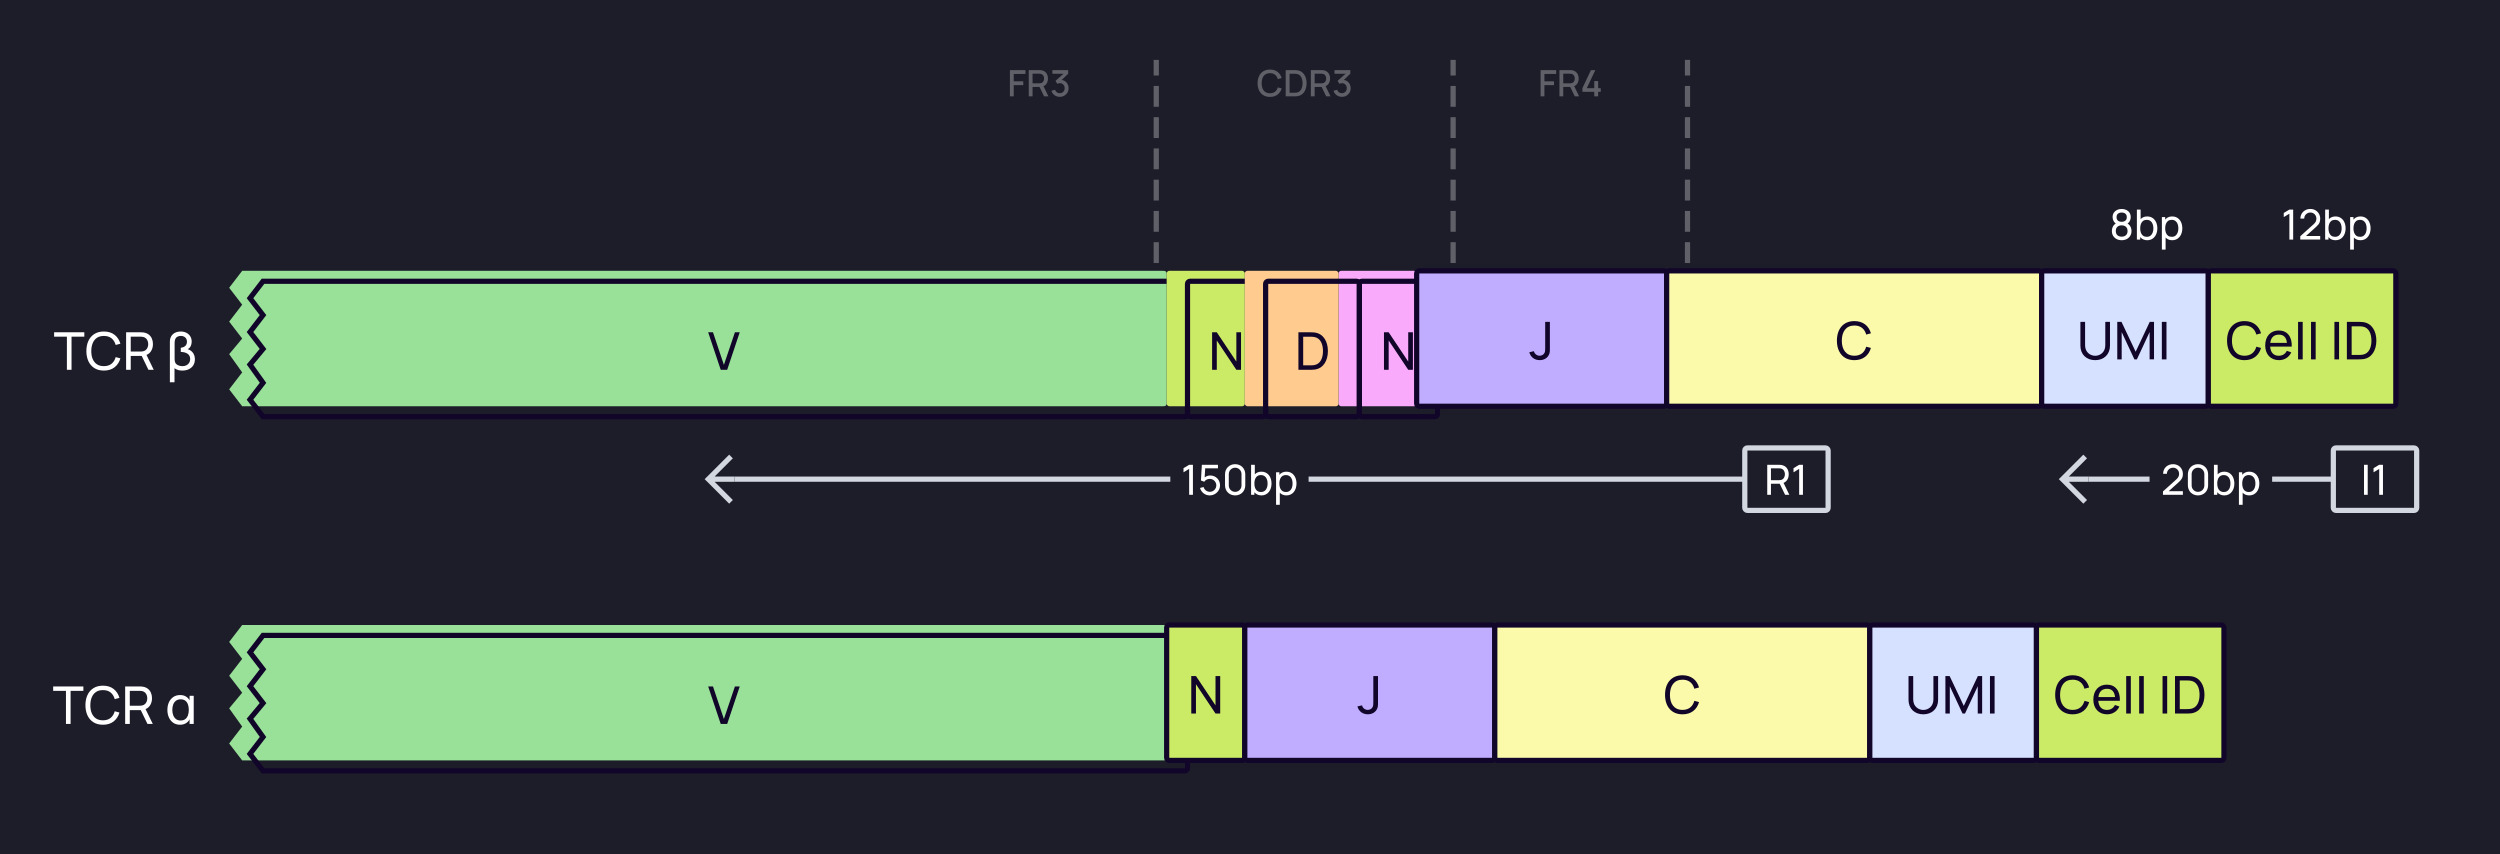 <svg width="960" height="328" viewBox="0 0 960 328" fill="none" xmlns="http://www.w3.org/2000/svg">
<rect width="960" height="328" fill="#1D1D29"/>
<path d="M648 112V24" stroke="white" stroke-opacity="0.3" stroke-width="2" stroke-linecap="square" stroke-dasharray="6 6"/>
<path d="M387.805 37V26.92H393.776V28.383H389.268V31.225H392.936V32.695H389.268V37H387.805ZM395.038 37V26.92H399.112C399.21 26.92 399.331 26.925 399.476 26.934C399.62 26.939 399.758 26.953 399.889 26.976C400.449 27.065 400.915 27.256 401.289 27.55C401.667 27.844 401.949 28.215 402.136 28.663C402.322 29.111 402.416 29.606 402.416 30.147C402.416 30.95 402.21 31.643 401.8 32.226C401.389 32.805 400.773 33.166 399.952 33.311L399.357 33.381H396.501V37H395.038ZM400.932 37L398.944 32.898L400.421 32.52L402.605 37H400.932ZM396.501 31.995H399.056C399.149 31.995 399.252 31.99 399.364 31.981C399.48 31.972 399.59 31.955 399.693 31.932C399.991 31.862 400.232 31.734 400.414 31.547C400.596 31.356 400.726 31.136 400.806 30.889C400.885 30.642 400.925 30.394 400.925 30.147C400.925 29.9 400.885 29.655 400.806 29.412C400.726 29.165 400.596 28.948 400.414 28.761C400.232 28.57 399.991 28.439 399.693 28.369C399.59 28.341 399.48 28.322 399.364 28.313C399.252 28.304 399.149 28.299 399.056 28.299H396.501V31.995ZM406.964 37.189C406.465 37.189 405.996 37.096 405.557 36.909C405.118 36.718 404.738 36.447 404.416 36.097C404.099 35.747 403.868 35.334 403.723 34.858L405.137 34.466C405.272 34.9 405.508 35.234 405.844 35.467C406.18 35.696 406.553 35.808 406.964 35.803C407.333 35.798 407.657 35.712 407.937 35.544C408.217 35.376 408.436 35.15 408.595 34.865C408.754 34.576 408.833 34.244 408.833 33.871C408.833 33.311 408.658 32.849 408.308 32.485C407.963 32.121 407.51 31.939 406.95 31.939C406.791 31.939 406.628 31.962 406.46 32.009C406.297 32.056 406.143 32.116 405.998 32.191L405.312 31.036L408.868 27.893L409.022 28.313H404.122V26.92H410.184V28.313L407.23 31.155L407.216 30.679C407.851 30.679 408.401 30.821 408.868 31.106C409.335 31.386 409.694 31.769 409.946 32.254C410.203 32.735 410.331 33.274 410.331 33.871C410.331 34.515 410.179 35.087 409.876 35.586C409.577 36.085 409.174 36.477 408.665 36.762C408.161 37.047 407.594 37.189 406.964 37.189Z" fill="white" fill-opacity="0.3"/>
<path d="M444 112V24" stroke="white" stroke-opacity="0.3" stroke-width="2" stroke-linecap="square" stroke-dasharray="6 6"/>
<path d="M487.682 37.21C486.674 37.21 485.815 36.991 485.106 36.552C484.397 36.109 483.853 35.493 483.475 34.704C483.102 33.915 482.915 33.001 482.915 31.96C482.915 30.919 483.102 30.005 483.475 29.216C483.853 28.427 484.397 27.814 485.106 27.375C485.815 26.932 486.674 26.71 487.682 26.71C488.844 26.71 489.805 27.004 490.566 27.592C491.331 28.18 491.863 28.971 492.162 29.965L490.678 30.364C490.482 29.659 490.132 29.106 489.628 28.705C489.129 28.304 488.48 28.103 487.682 28.103C486.968 28.103 486.373 28.264 485.897 28.586C485.421 28.908 485.062 29.358 484.819 29.937C484.581 30.516 484.462 31.19 484.462 31.96C484.457 32.73 484.574 33.404 484.812 33.983C485.055 34.562 485.414 35.012 485.89 35.334C486.371 35.656 486.968 35.817 487.682 35.817C488.48 35.817 489.129 35.616 489.628 35.215C490.132 34.809 490.482 34.256 490.678 33.556L492.162 33.955C491.863 34.949 491.331 35.74 490.566 36.328C489.805 36.916 488.844 37.21 487.682 37.21ZM493.702 37V26.92H496.859C496.952 26.92 497.125 26.922 497.377 26.927C497.633 26.932 497.878 26.95 498.112 26.983C498.9 27.081 499.563 27.363 500.1 27.83C500.641 28.297 501.049 28.889 501.325 29.608C501.6 30.322 501.738 31.106 501.738 31.96C501.738 32.819 501.6 33.607 501.325 34.326C501.049 35.04 500.641 35.63 500.1 36.097C499.563 36.559 498.9 36.839 498.112 36.937C497.878 36.97 497.633 36.988 497.377 36.993C497.125 36.998 496.952 37 496.859 37H493.702ZM495.2 35.607H496.859C497.017 35.607 497.206 35.602 497.426 35.593C497.645 35.584 497.839 35.565 498.007 35.537C498.52 35.439 498.935 35.217 499.253 34.872C499.575 34.522 499.81 34.093 499.96 33.584C500.109 33.075 500.184 32.534 500.184 31.96C500.184 31.367 500.107 30.819 499.953 30.315C499.799 29.806 499.561 29.382 499.239 29.041C498.921 28.696 498.511 28.476 498.007 28.383C497.839 28.35 497.643 28.332 497.419 28.327C497.199 28.318 497.013 28.313 496.859 28.313H495.2V35.607ZM503.368 37V26.92H507.442C507.54 26.92 507.661 26.925 507.806 26.934C507.95 26.939 508.088 26.953 508.219 26.976C508.779 27.065 509.245 27.256 509.619 27.55C509.997 27.844 510.279 28.215 510.466 28.663C510.652 29.111 510.746 29.606 510.746 30.147C510.746 30.95 510.54 31.643 510.13 32.226C509.719 32.805 509.103 33.166 508.282 33.311L507.687 33.381H504.831V37H503.368ZM509.262 37L507.274 32.898L508.751 32.52L510.935 37H509.262ZM504.831 31.995H507.386C507.479 31.995 507.582 31.99 507.694 31.981C507.81 31.972 507.92 31.955 508.023 31.932C508.321 31.862 508.562 31.734 508.744 31.547C508.926 31.356 509.056 31.136 509.136 30.889C509.215 30.642 509.255 30.394 509.255 30.147C509.255 29.9 509.215 29.655 509.136 29.412C509.056 29.165 508.926 28.948 508.744 28.761C508.562 28.57 508.321 28.439 508.023 28.369C507.92 28.341 507.81 28.322 507.694 28.313C507.582 28.304 507.479 28.299 507.386 28.299H504.831V31.995ZM515.294 37.189C514.795 37.189 514.326 37.096 513.887 36.909C513.448 36.718 513.068 36.447 512.746 36.097C512.429 35.747 512.198 35.334 512.053 34.858L513.467 34.466C513.602 34.9 513.838 35.234 514.174 35.467C514.51 35.696 514.883 35.808 515.294 35.803C515.663 35.798 515.987 35.712 516.267 35.544C516.547 35.376 516.766 35.15 516.925 34.865C517.084 34.576 517.163 34.244 517.163 33.871C517.163 33.311 516.988 32.849 516.638 32.485C516.293 32.121 515.84 31.939 515.28 31.939C515.121 31.939 514.958 31.962 514.79 32.009C514.627 32.056 514.473 32.116 514.328 32.191L513.642 31.036L517.198 27.893L517.352 28.313H512.452V26.92H518.514V28.313L515.56 31.155L515.546 30.679C516.181 30.679 516.731 30.821 517.198 31.106C517.665 31.386 518.024 31.769 518.276 32.254C518.533 32.735 518.661 33.274 518.661 33.871C518.661 34.515 518.509 35.087 518.206 35.586C517.907 36.085 517.504 36.477 516.995 36.762C516.491 37.047 515.924 37.189 515.294 37.189Z" fill="white" fill-opacity="0.3"/>
<path d="M558 112V24" stroke="white" stroke-opacity="0.3" stroke-width="2" stroke-linecap="square" stroke-dasharray="6 6"/>
<path d="M591.593 37V26.92H597.564V28.383H593.056V31.225H596.724V32.695H593.056V37H591.593ZM598.826 37V26.92H602.9C602.998 26.92 603.119 26.925 603.264 26.934C603.408 26.939 603.546 26.953 603.677 26.976C604.237 27.065 604.703 27.256 605.077 27.55C605.455 27.844 605.737 28.215 605.924 28.663C606.11 29.111 606.204 29.606 606.204 30.147C606.204 30.95 605.998 31.643 605.588 32.226C605.177 32.805 604.561 33.166 603.74 33.311L603.145 33.381H600.289V37H598.826ZM604.72 37L602.732 32.898L604.209 32.52L606.393 37H604.72ZM600.289 31.995H602.844C602.937 31.995 603.04 31.99 603.152 31.981C603.268 31.972 603.378 31.955 603.481 31.932C603.779 31.862 604.02 31.734 604.202 31.547C604.384 31.356 604.514 31.136 604.594 30.889C604.673 30.642 604.713 30.394 604.713 30.147C604.713 29.9 604.673 29.655 604.594 29.412C604.514 29.165 604.384 28.948 604.202 28.761C604.02 28.57 603.779 28.439 603.481 28.369C603.378 28.341 603.268 28.322 603.152 28.313C603.04 28.304 602.937 28.299 602.844 28.299H600.289V31.995ZM612.201 37V35.243H607.651V33.857L610.927 26.92H612.6L609.324 33.857H612.201V31.127H613.685V33.857H614.686V35.243H613.685V37H612.201Z" fill="white" fill-opacity="0.3"/>
<path d="M879.128 92V82.056L876.96 83.368V81.776L879.128 80.48H880.576V92H879.128ZM883.3 91.992L883.308 90.712L888.42 86.112C888.847 85.728 889.132 85.365 889.276 85.024C889.425 84.677 889.5 84.323 889.5 83.96C889.5 83.517 889.399 83.117 889.196 82.76C888.993 82.403 888.716 82.12 888.364 81.912C888.017 81.704 887.623 81.6 887.18 81.6C886.721 81.6 886.313 81.709 885.956 81.928C885.599 82.141 885.316 82.427 885.108 82.784C884.905 83.141 884.807 83.531 884.812 83.952H883.356C883.356 83.227 883.524 82.587 883.86 82.032C884.196 81.472 884.652 81.035 885.228 80.72C885.809 80.4 886.468 80.24 887.204 80.24C887.919 80.24 888.559 80.405 889.124 80.736C889.689 81.061 890.135 81.507 890.46 82.072C890.791 82.632 890.956 83.267 890.956 83.976C890.956 84.477 890.892 84.912 890.764 85.28C890.641 85.648 890.449 85.989 890.188 86.304C889.927 86.613 889.599 86.944 889.204 87.296L884.956 91.112L884.772 90.632H890.956V91.992H883.3ZM896.838 92.24C896.027 92.24 895.345 92.04 894.79 91.64C894.235 91.235 893.814 90.688 893.526 90C893.243 89.307 893.102 88.531 893.102 87.672C893.102 86.803 893.243 86.024 893.526 85.336C893.814 84.648 894.235 84.107 894.79 83.712C895.35 83.317 896.035 83.12 896.846 83.12C897.646 83.12 898.334 83.32 898.91 83.72C899.491 84.115 899.937 84.656 900.246 85.344C900.555 86.032 900.71 86.808 900.71 87.672C900.71 88.536 900.555 89.312 900.246 90C899.937 90.688 899.491 91.235 898.91 91.64C898.334 92.04 897.643 92.24 896.838 92.24ZM892.862 92V80.48H894.294V85.64H894.134V92H892.862ZM896.662 90.936C897.233 90.936 897.705 90.792 898.078 90.504C898.451 90.216 898.731 89.827 898.918 89.336C899.105 88.84 899.198 88.285 899.198 87.672C899.198 87.064 899.105 86.515 898.918 86.024C898.737 85.533 898.454 85.144 898.07 84.856C897.691 84.568 897.209 84.424 896.622 84.424C896.062 84.424 895.598 84.563 895.23 84.84C894.862 85.112 894.587 85.493 894.406 85.984C894.225 86.469 894.134 87.032 894.134 87.672C894.134 88.301 894.222 88.864 894.398 89.36C894.579 89.851 894.857 90.237 895.23 90.52C895.603 90.797 896.081 90.936 896.662 90.936ZM906.432 92.24C905.621 92.24 904.938 92.04 904.384 91.64C903.829 91.235 903.408 90.688 903.12 90C902.837 89.307 902.696 88.531 902.696 87.672C902.696 86.803 902.837 86.024 903.12 85.336C903.408 84.648 903.829 84.107 904.384 83.712C904.944 83.317 905.629 83.12 906.44 83.12C907.24 83.12 907.928 83.32 908.504 83.72C909.085 84.115 909.53 84.656 909.84 85.344C910.149 86.032 910.304 86.808 910.304 87.672C910.304 88.536 910.149 89.312 909.84 90C909.53 90.688 909.085 91.235 908.504 91.64C907.928 92.04 907.237 92.24 906.432 92.24ZM902.456 95.84V83.36H903.728V89.72H903.888V95.84H902.456ZM906.256 90.936C906.826 90.936 907.298 90.792 907.672 90.504C908.045 90.216 908.325 89.827 908.512 89.336C908.698 88.84 908.792 88.285 908.792 87.672C908.792 87.064 908.698 86.515 908.512 86.024C908.33 85.533 908.048 85.144 907.664 84.856C907.285 84.568 906.802 84.424 906.216 84.424C905.656 84.424 905.192 84.563 904.824 84.84C904.456 85.112 904.181 85.493 904 85.984C903.818 86.469 903.728 87.032 903.728 87.672C903.728 88.301 903.816 88.864 903.992 89.36C904.173 89.851 904.45 90.237 904.824 90.52C905.197 90.797 905.674 90.936 906.256 90.936Z" fill="white"/>
<path d="M814.72 92.24C813.984 92.24 813.333 92.093 812.768 91.8C812.203 91.501 811.76 91.088 811.44 90.56C811.12 90.032 810.96 89.416 810.96 88.712C810.96 88.024 811.123 87.403 811.448 86.848C811.779 86.293 812.275 85.867 812.936 85.568L812.912 86.088C812.373 85.827 811.96 85.459 811.672 84.984C811.384 84.504 811.24 83.973 811.24 83.392C811.24 82.741 811.389 82.181 811.688 81.712C811.987 81.243 812.397 80.88 812.92 80.624C813.443 80.368 814.043 80.24 814.72 80.24C815.397 80.24 815.997 80.368 816.52 80.624C817.043 80.88 817.453 81.243 817.752 81.712C818.051 82.181 818.2 82.741 818.2 83.392C818.2 83.973 818.064 84.501 817.792 84.976C817.52 85.445 817.101 85.816 816.536 86.088L816.504 85.576C817.165 85.864 817.661 86.288 817.992 86.848C818.328 87.403 818.496 88.024 818.496 88.712C818.496 89.416 818.333 90.032 818.008 90.56C817.688 91.088 817.243 91.501 816.672 91.8C816.107 92.093 815.456 92.24 814.72 92.24ZM814.72 90.88C815.392 90.88 815.936 90.696 816.352 90.328C816.773 89.955 816.984 89.416 816.984 88.712C816.984 88.003 816.776 87.464 816.36 87.096C815.949 86.723 815.403 86.536 814.72 86.536C814.043 86.536 813.496 86.723 813.08 87.096C812.669 87.464 812.464 88.003 812.464 88.712C812.464 89.416 812.672 89.955 813.088 90.328C813.504 90.696 814.048 90.88 814.72 90.88ZM814.72 85.168C815.307 85.168 815.781 85.021 816.144 84.728C816.507 84.429 816.688 83.984 816.688 83.392C816.688 82.8 816.507 82.357 816.144 82.064C815.781 81.765 815.307 81.616 814.72 81.616C814.139 81.616 813.664 81.765 813.296 82.064C812.933 82.357 812.752 82.8 812.752 83.392C812.752 83.984 812.933 84.429 813.296 84.728C813.664 85.021 814.139 85.168 814.72 85.168ZM824.541 92.24C823.73 92.24 823.048 92.04 822.493 91.64C821.938 91.235 821.517 90.688 821.229 90C820.946 89.307 820.805 88.531 820.805 87.672C820.805 86.803 820.946 86.024 821.229 85.336C821.517 84.648 821.938 84.107 822.493 83.712C823.053 83.317 823.738 83.12 824.549 83.12C825.349 83.12 826.037 83.32 826.613 83.72C827.194 84.115 827.64 84.656 827.949 85.344C828.258 86.032 828.413 86.808 828.413 87.672C828.413 88.536 828.258 89.312 827.949 90C827.64 90.688 827.194 91.235 826.613 91.64C826.037 92.04 825.346 92.24 824.541 92.24ZM820.565 92V80.48H821.997V85.64H821.837V92H820.565ZM824.365 90.936C824.936 90.936 825.408 90.792 825.781 90.504C826.154 90.216 826.434 89.827 826.621 89.336C826.808 88.84 826.901 88.285 826.901 87.672C826.901 87.064 826.808 86.515 826.621 86.024C826.44 85.533 826.157 85.144 825.773 84.856C825.394 84.568 824.912 84.424 824.325 84.424C823.765 84.424 823.301 84.563 822.933 84.84C822.565 85.112 822.29 85.493 822.109 85.984C821.928 86.469 821.837 87.032 821.837 87.672C821.837 88.301 821.925 88.864 822.101 89.36C822.282 89.851 822.56 90.237 822.933 90.52C823.306 90.797 823.784 90.936 824.365 90.936ZM834.135 92.24C833.324 92.24 832.642 92.04 832.087 91.64C831.532 91.235 831.111 90.688 830.823 90C830.54 89.307 830.399 88.531 830.399 87.672C830.399 86.803 830.54 86.024 830.823 85.336C831.111 84.648 831.532 84.107 832.087 83.712C832.647 83.317 833.332 83.12 834.143 83.12C834.943 83.12 835.631 83.32 836.207 83.72C836.788 84.115 837.234 84.656 837.543 85.344C837.852 86.032 838.007 86.808 838.007 87.672C838.007 88.536 837.852 89.312 837.543 90C837.234 90.688 836.788 91.235 836.207 91.64C835.631 92.04 834.94 92.24 834.135 92.24ZM830.159 95.84V83.36H831.431V89.72H831.591V95.84H830.159ZM833.959 90.936C834.53 90.936 835.002 90.792 835.375 90.504C835.748 90.216 836.028 89.827 836.215 89.336C836.402 88.84 836.495 88.285 836.495 87.672C836.495 87.064 836.402 86.515 836.215 86.024C836.034 85.533 835.751 85.144 835.367 84.856C834.988 84.568 834.506 84.424 833.919 84.424C833.359 84.424 832.895 84.563 832.527 84.84C832.159 85.112 831.884 85.493 831.703 85.984C831.522 86.469 831.431 87.032 831.431 87.672C831.431 88.301 831.519 88.864 831.695 89.36C831.876 89.851 832.154 90.237 832.527 90.52C832.9 90.797 833.378 90.936 833.959 90.936Z" fill="white"/>
<g filter="url(#filter0_i_6921_6386)">
<path fill-rule="evenodd" clip-rule="evenodd" d="M109.6 108H101L96 114.5L101 121L96 127.5L101 134L96 140L101 147L96 153.5L101 160H109.6H110H454.4C454.96 160 455.24 160 455.454 159.891C455.642 159.795 455.795 159.642 455.891 159.454C456 159.24 456 158.96 456 158.4V153.5V147V140V134V127.5V121V114.5V109.6C456 109.04 456 108.76 455.891 108.546C455.795 108.358 455.642 108.205 455.454 108.109C455.24 108 454.96 108 454.4 108H110H109.6Z" fill="#99E099"/>
</g>
<path d="M101 108V107H100.508L100.207 107.39L101 108ZM96 114.5L95.207 113.89L94.738 114.5L95.207 115.11L96 114.5ZM101 121L101.793 121.61L102.262 121L101.793 120.39L101 121ZM96 127.5L95.207 126.89L94.738 127.5L95.207 128.11L96 127.5ZM101 134L101.768 134.64L102.281 134.025L101.793 133.39L101 134ZM96 140L95.232 139.36L94.737 139.953L95.186 140.581L96 140ZM101 147L101.793 147.61L102.245 147.022L101.814 146.419L101 147ZM96 153.5L95.207 152.89L94.738 153.5L95.207 154.11L96 153.5ZM101 160L100.207 160.61L100.508 161H101V160ZM455.454 159.891L455 159L455 159L455.454 159.891ZM455.891 159.454L456.782 159.908L456.782 159.908L455.891 159.454ZM455.891 108.546L456.782 108.092L456.782 108.092L455.891 108.546ZM455.454 108.109L455 109L455 109L455.454 108.109ZM101 109H109.6V107H101V109ZM96.793 115.11L101.793 108.61L100.207 107.39L95.207 113.89L96.793 115.11ZM101.793 120.39L96.793 113.89L95.207 115.11L100.207 121.61L101.793 120.39ZM96.793 128.11L101.793 121.61L100.207 120.39L95.207 126.89L96.793 128.11ZM101.793 133.39L96.793 126.89L95.207 128.11L100.207 134.61L101.793 133.39ZM96.768 140.64L101.768 134.64L100.232 133.36L95.232 139.36L96.768 140.64ZM101.814 146.419L96.814 139.419L95.186 140.581L100.186 147.581L101.814 146.419ZM96.793 154.11L101.793 147.61L100.207 146.39L95.207 152.89L96.793 154.11ZM101.793 159.39L96.793 152.89L95.207 154.11L100.207 160.61L101.793 159.39ZM109.6 159H101V161H109.6V159ZM109.6 161H110V159H109.6V161ZM110 161H454.4V159H110V161ZM454.4 161C454.664 161 454.921 161.001 455.138 160.983C455.367 160.964 455.637 160.92 455.908 160.782L455 159C455.057 158.971 455.08 158.981 454.975 158.99C454.859 158.999 454.697 159 454.4 159V161ZM455.908 160.782C456.284 160.59 456.59 160.284 456.782 159.908L455 159L455 159L455.908 160.782ZM456.782 159.908C456.92 159.637 456.964 159.367 456.983 159.138C457.001 158.921 457 158.664 457 158.4H455C455 158.697 454.999 158.859 454.99 158.975C454.981 159.08 454.971 159.058 455 159L456.782 159.908ZM457 158.4V153.5H455V158.4H457ZM457 153.5V147H455V153.5H457ZM457 147V140H455V147H457ZM457 140V134H455V140H457ZM457 134V127.5H455V134H457ZM457 127.5V121H455V127.5H457ZM457 121V114.5H455V121H457ZM457 114.5V109.6H455V114.5H457ZM457 109.6C457 109.336 457.001 109.079 456.983 108.862C456.964 108.633 456.92 108.363 456.782 108.092L455 109C454.971 108.942 454.981 108.92 454.99 109.025C454.999 109.141 455 109.303 455 109.6H457ZM456.782 108.092C456.59 107.716 456.284 107.41 455.908 107.218L455 109L455 109L456.782 108.092ZM455.908 107.218C455.637 107.08 455.367 107.036 455.138 107.017C454.921 106.999 454.664 107 454.4 107V109C454.697 109 454.859 109.001 454.975 109.01C455.08 109.019 455.057 109.029 455 109L455.908 107.218ZM454.4 107H110V109H454.4V107ZM110 107H109.6V109H110V107Z" fill="#110529"/>
<path d="M276.758 142L271.938 127.6H273.788L277.978 140.11L282.208 127.6H284.058L279.238 142H276.758Z" fill="#110529"/>
<g filter="url(#filter1_i_6921_6386)">
<rect x="456" y="108" width="30" height="52" rx="1" fill="#CBEB67"/>
</g>
<rect x="456" y="108" width="30" height="52" rx="1" stroke="#110529" stroke-width="2" stroke-linecap="round"/>
<g filter="url(#filter2_i_6921_6386)">
<rect x="522" y="108" width="30" height="52" rx="1" fill="#FAAAFA"/>
</g>
<rect x="522" y="108" width="30" height="52" rx="1" stroke="#110529" stroke-width="2" stroke-linecap="round"/>
<g filter="url(#filter3_i_6921_6386)">
<rect x="486" y="108" width="36" height="52" rx="1" fill="#FFCB8F"/>
</g>
<rect x="486" y="108" width="36" height="52" rx="1" stroke="#110529" stroke-width="2" stroke-linecap="round"/>
<path d="M465.447 142V127.6H467.247L474.757 138.85V127.6H476.557V142H474.757L467.247 130.74V142H465.447Z" fill="#110529"/>
<path d="M531.447 142V127.6H533.247L540.757 138.85V127.6H542.557V142H540.757L533.247 130.74V142H531.447Z" fill="#110529"/>
<path d="M498.593 142V127.6H503.033C503.313 127.6 504.173 127.6 504.853 127.69C508.183 128.13 509.913 131.13 509.913 134.8C509.913 138.48 508.183 141.47 504.853 141.91C504.183 142 503.303 142 503.033 142H498.593ZM500.423 140.3H503.033C503.533 140.3 504.233 140.28 504.703 140.19C507.063 139.76 508.023 137.47 508.023 134.8C508.023 132.08 507.033 129.83 504.703 129.41C504.233 129.32 503.513 129.3 503.033 129.3H500.423V140.3Z" fill="#110529"/>
<g filter="url(#filter4_i_6921_6386)">
<rect x="552" y="108" width="96" height="52" rx="1" fill="#C1ADFF"/>
<path d="M599.244 142.29C597.224 142.29 595.754 141.11 595.244 139.27L597.014 138.85C597.224 139.83 598.134 140.6 599.204 140.6C599.884 140.6 600.704 140.29 601.094 139.51C601.354 138.99 601.354 138.37 601.354 137.48V127.6H603.154V137.48C603.154 138.72 603.214 139.51 602.684 140.43C601.954 141.7 600.694 142.29 599.244 142.29Z" fill="#110529"/>
<rect x="552" y="108" width="96" height="52" rx="1" stroke="#110529" stroke-width="2" stroke-linecap="round"/>
</g>
<g filter="url(#filter5_i_6921_6386)">
<rect x="648" y="108" width="144" height="52" rx="1" fill="#FAFAAA"/>
<path d="M720.093 142.3C715.783 142.3 713.373 139.24 713.373 134.8C713.373 130.36 715.783 127.3 720.093 127.3C723.423 127.3 725.613 129.13 726.433 131.99L724.623 132.47C724.033 130.33 722.523 129 720.093 129C716.873 129 715.273 131.35 715.253 134.8C715.233 138.25 716.873 140.6 720.093 140.6C722.523 140.6 724.033 139.27 724.623 137.13L726.433 137.61C725.613 140.47 723.423 142.3 720.093 142.3Z" fill="#110529"/>
<rect x="648" y="108" width="144" height="52" rx="1" stroke="#110529" stroke-width="2" stroke-linecap="round"/>
</g>
<g filter="url(#filter6_i_6921_6386)">
<rect x="792" y="108" width="64" height="52" rx="1" fill="#D6E0FF"/>
<path d="M812.553 142.3C809.213 142.3 806.873 140.11 806.873 136.75V127.61L808.673 127.6V136.6C808.673 139.33 810.733 140.62 812.553 140.62C814.393 140.62 816.433 139.31 816.433 136.6V127.6H818.233V136.75C818.233 140.1 815.893 142.3 812.553 142.3ZM821.033 142V127.6H822.653L828.093 139.07L833.503 127.6H835.143V141.99H833.453V131.51L828.563 142H827.613L822.723 131.51V142H821.033ZM838.147 142V127.6H839.927V142H838.147Z" fill="#110529"/>
<rect x="792" y="108" width="64" height="52" rx="1" stroke="#110529" stroke-width="2" stroke-linecap="round"/>
</g>
<g filter="url(#filter7_i_6921_6386)">
<rect x="856" y="108" width="72" height="52" rx="1" fill="#CBEB67"/>
<path d="M869.906 142.3C865.596 142.3 863.186 139.24 863.186 134.8C863.186 130.36 865.596 127.3 869.906 127.3C873.236 127.3 875.426 129.13 876.246 131.99L874.436 132.47C873.846 130.33 872.336 129 869.906 129C866.686 129 865.086 131.35 865.066 134.8C865.046 138.25 866.686 140.6 869.906 140.6C872.336 140.6 873.846 139.27 874.436 137.13L876.246 137.61C875.426 140.47 873.236 142.3 869.906 142.3ZM883.119 142.3C879.929 142.3 877.839 140.05 877.839 136.67C877.839 133.13 879.899 130.9 883.039 130.9C886.289 130.9 888.189 133.26 888.029 137.1H879.749C879.889 139.34 881.049 140.61 883.039 140.61C884.459 140.61 885.539 139.94 886.139 138.71L887.849 139.3C886.999 141.21 885.209 142.3 883.119 142.3ZM879.779 135.67H886.179C885.959 133.55 884.929 132.5 883.099 132.5C881.159 132.5 880.029 133.62 879.779 135.67ZM890.455 142V127.6H892.235V142H890.455ZM895.436 142V127.6H897.216V142H895.436ZM904.42 142V127.6H906.2V142H904.42ZM909.201 142V127.6H913.641C913.921 127.6 914.781 127.6 915.461 127.69C918.791 128.13 920.521 131.13 920.521 134.8C920.521 138.48 918.791 141.47 915.461 141.91C914.791 142 913.911 142 913.641 142H909.201ZM911.031 140.3H913.641C914.141 140.3 914.841 140.28 915.311 140.19C917.671 139.76 918.631 137.47 918.631 134.8C918.631 132.08 917.641 129.83 915.311 129.41C914.841 129.32 914.121 129.3 913.641 129.3H911.031V140.3Z" fill="#110529"/>
<rect x="856" y="108" width="72" height="52" rx="1" stroke="#110529" stroke-width="2" stroke-linecap="round"/>
</g>
<g filter="url(#filter8_i_6921_6386)">
<path fill-rule="evenodd" clip-rule="evenodd" d="M109.6 244H101L96 250.5L101 257L96 263.5L101 270L96 276L101 283L96 289.5L101 296H109.6H110H454.4C454.96 296 455.24 296 455.454 295.891C455.642 295.795 455.795 295.642 455.891 295.454C456 295.24 456 294.96 456 294.4V289.5V283V276V270V263.5V257V250.5V245.6C456 245.04 456 244.76 455.891 244.546C455.795 244.358 455.642 244.205 455.454 244.109C455.24 244 454.96 244 454.4 244H110H109.6Z" fill="#99E099"/>
</g>
<path d="M101 244V243H100.508L100.207 243.39L101 244ZM96 250.5L95.207 249.89L94.738 250.5L95.207 251.11L96 250.5ZM101 257L101.793 257.61L102.262 257L101.793 256.39L101 257ZM96 263.5L95.207 262.89L94.738 263.5L95.207 264.11L96 263.5ZM101 270L101.768 270.64L102.281 270.025L101.793 269.39L101 270ZM96 276L95.232 275.36L94.737 275.953L95.186 276.581L96 276ZM101 283L101.793 283.61L102.245 283.022L101.814 282.419L101 283ZM96 289.5L95.207 288.89L94.738 289.5L95.207 290.11L96 289.5ZM101 296L100.207 296.61L100.508 297H101V296ZM455.454 295.891L455 295L455 295L455.454 295.891ZM455.891 295.454L456.782 295.908L456.782 295.908L455.891 295.454ZM455.891 244.546L456.782 244.092L456.782 244.092L455.891 244.546ZM455.454 244.109L455 245L455 245L455.454 244.109ZM101 245H109.6V243H101V245ZM96.793 251.11L101.793 244.61L100.207 243.39L95.207 249.89L96.793 251.11ZM101.793 256.39L96.793 249.89L95.207 251.11L100.207 257.61L101.793 256.39ZM96.793 264.11L101.793 257.61L100.207 256.39L95.207 262.89L96.793 264.11ZM101.793 269.39L96.793 262.89L95.207 264.11L100.207 270.61L101.793 269.39ZM96.768 276.64L101.768 270.64L100.232 269.36L95.232 275.36L96.768 276.64ZM101.814 282.419L96.814 275.419L95.186 276.581L100.186 283.581L101.814 282.419ZM96.793 290.11L101.793 283.61L100.207 282.39L95.207 288.89L96.793 290.11ZM101.793 295.39L96.793 288.89L95.207 290.11L100.207 296.61L101.793 295.39ZM109.6 295H101V297H109.6V295ZM109.6 297H110V295H109.6V297ZM110 297H454.4V295H110V297ZM454.4 297C454.664 297 454.921 297.001 455.138 296.983C455.367 296.964 455.637 296.92 455.908 296.782L455 295C455.057 294.971 455.08 294.981 454.975 294.99C454.859 294.999 454.697 295 454.4 295V297ZM455.908 296.782C456.284 296.59 456.59 296.284 456.782 295.908L455 295L455 295L455.908 296.782ZM456.782 295.908C456.92 295.637 456.964 295.367 456.983 295.138C457.001 294.921 457 294.664 457 294.4H455C455 294.697 454.999 294.859 454.99 294.975C454.981 295.08 454.971 295.058 455 295L456.782 295.908ZM457 294.4V289.5H455V294.4H457ZM457 289.5V283H455V289.5H457ZM457 283V276H455V283H457ZM457 276V270H455V276H457ZM457 270V263.5H455V270H457ZM457 263.5V257H455V263.5H457ZM457 257V250.5H455V257H457ZM457 250.5V245.6H455V250.5H457ZM457 245.6C457 245.336 457.001 245.079 456.983 244.862C456.964 244.633 456.92 244.363 456.782 244.092L455 245C454.971 244.942 454.981 244.92 454.99 245.025C454.999 245.141 455 245.303 455 245.6H457ZM456.782 244.092C456.59 243.716 456.284 243.41 455.908 243.218L455 245L455 245L456.782 244.092ZM455.908 243.218C455.637 243.08 455.367 243.036 455.138 243.017C454.921 242.999 454.664 243 454.4 243V245C454.697 245 454.859 245.001 454.975 245.01C455.08 245.019 455.057 245.029 455 245L455.908 243.218ZM454.4 243H110V245H454.4V243ZM110 243H109.6V245H110V243Z" fill="#110529"/>
<path d="M276.758 278L271.938 263.6H273.788L277.978 276.11L282.208 263.6H284.058L279.238 278H276.758Z" fill="#110529"/>
<g filter="url(#filter9_i_6921_6386)">
<rect x="456" y="244" width="30" height="52" rx="1" fill="#CBEB67"/>
<path d="M465.447 278V263.6H467.247L474.757 274.85V263.6H476.557V278H474.757L467.247 266.74V278H465.447Z" fill="#110529"/>
<rect x="456" y="244" width="30" height="52" rx="1" stroke="#110529" stroke-width="2" stroke-linecap="round"/>
</g>
<g filter="url(#filter10_i_6921_6386)">
<rect x="486" y="244" width="96" height="52" rx="1" fill="#C1ADFF"/>
<path d="M533.244 278.29C531.224 278.29 529.754 277.11 529.244 275.27L531.014 274.85C531.224 275.83 532.134 276.6 533.204 276.6C533.884 276.6 534.704 276.29 535.094 275.51C535.354 274.99 535.354 274.37 535.354 273.48V263.6H537.154V273.48C537.154 274.72 537.214 275.51 536.684 276.43C535.954 277.7 534.694 278.29 533.244 278.29Z" fill="#110529"/>
<rect x="486" y="244" width="96" height="52" rx="1" stroke="#110529" stroke-width="2" stroke-linecap="round"/>
</g>
<g filter="url(#filter11_i_6921_6386)">
<rect x="582" y="244" width="144" height="52" rx="1" fill="#FAFAAA"/>
<path d="M654.093 278.3C649.783 278.3 647.373 275.24 647.373 270.8C647.373 266.36 649.783 263.3 654.093 263.3C657.423 263.3 659.613 265.13 660.433 267.99L658.623 268.47C658.033 266.33 656.523 265 654.093 265C650.873 265 649.273 267.35 649.253 270.8C649.233 274.25 650.873 276.6 654.093 276.6C656.523 276.6 658.033 275.27 658.623 273.13L660.433 273.61C659.613 276.47 657.423 278.3 654.093 278.3Z" fill="#110529"/>
<rect x="582" y="244" width="144" height="52" rx="1" stroke="#110529" stroke-width="2" stroke-linecap="round"/>
</g>
<g filter="url(#filter12_i_6921_6386)">
<rect x="726" y="244" width="64" height="52" rx="1" fill="#D6E0FF"/>
<path d="M746.553 278.3C743.213 278.3 740.873 276.11 740.873 272.75V263.61L742.673 263.6V272.6C742.673 275.33 744.733 276.62 746.553 276.62C748.393 276.62 750.433 275.31 750.433 272.6V263.6H752.233V272.75C752.233 276.1 749.893 278.3 746.553 278.3ZM755.033 278V263.6H756.653L762.093 275.07L767.503 263.6H769.143V277.99H767.453V267.51L762.563 278H761.613L756.723 267.51V278H755.033ZM772.147 278V263.6H773.927V278H772.147Z" fill="#110529"/>
<rect x="726" y="244" width="64" height="52" rx="1" stroke="#110529" stroke-width="2" stroke-linecap="round"/>
</g>
<g filter="url(#filter13_i_6921_6386)">
<rect x="790" y="244" width="72" height="52" rx="1" fill="#CBEB67"/>
<path d="M803.906 278.3C799.596 278.3 797.186 275.24 797.186 270.8C797.186 266.36 799.596 263.3 803.906 263.3C807.236 263.3 809.426 265.13 810.246 267.99L808.436 268.47C807.846 266.33 806.336 265 803.906 265C800.686 265 799.086 267.35 799.066 270.8C799.046 274.25 800.686 276.6 803.906 276.6C806.336 276.6 807.846 275.27 808.436 273.13L810.246 273.61C809.426 276.47 807.236 278.3 803.906 278.3ZM817.119 278.3C813.929 278.3 811.839 276.05 811.839 272.67C811.839 269.13 813.899 266.9 817.039 266.9C820.289 266.9 822.189 269.26 822.029 273.1H813.749C813.889 275.34 815.049 276.61 817.039 276.61C818.459 276.61 819.539 275.94 820.139 274.71L821.849 275.3C820.999 277.21 819.209 278.3 817.119 278.3ZM813.779 271.67H820.179C819.959 269.55 818.929 268.5 817.099 268.5C815.159 268.5 814.029 269.62 813.779 271.67ZM824.455 278V263.6H826.235V278H824.455ZM829.436 278V263.6H831.216V278H829.436ZM838.42 278V263.6H840.2V278H838.42ZM843.201 278V263.6H847.641C847.921 263.6 848.781 263.6 849.461 263.69C852.791 264.13 854.521 267.13 854.521 270.8C854.521 274.48 852.791 277.47 849.461 277.91C848.791 278 847.911 278 847.641 278H843.201ZM845.031 276.3H847.641C848.141 276.3 848.841 276.28 849.311 276.19C851.671 275.76 852.631 273.47 852.631 270.8C852.631 268.08 851.641 265.83 849.311 265.41C848.841 265.32 848.121 265.3 847.641 265.3H845.031V276.3Z" fill="#110529"/>
<rect x="790" y="244" width="72" height="52" rx="1" stroke="#110529" stroke-width="2" stroke-linecap="round"/>
</g>
<path d="M272 184L271.293 184.707L270.586 184L271.293 183.293L272 184ZM279.293 175.293L280 174.586L281.414 176L280.707 176.707L279.293 175.293ZM280.707 191.293L281.414 192L280 193.414L279.293 192.707L280.707 191.293ZM282 185L272 185L272 183L282 183L282 185ZM271.293 183.293L279.293 175.293L280.707 176.707L272.707 184.707L271.293 183.293ZM272.707 183.293L280.707 191.293L279.293 192.707L271.293 184.707L272.707 183.293Z" fill="#D3D7E0"/>
<path d="M449.5 184H282" stroke="#D3D7E0" stroke-width="2"/>
<rect width="53" height="20" transform="translate(449.5 174)" fill="#1D1D29"/>
<path d="M456.636 190V180.056L454.468 181.368V179.776L456.636 178.48H458.084V190H456.636ZM464.536 190.24C462.752 190.24 461.272 189.056 460.808 187.376L462.176 187.008C462.464 188.144 463.504 188.856 464.576 188.856C465.976 188.856 467.064 187.728 467.064 186.376C467.064 184.984 465.92 183.896 464.576 183.896C463.56 183.896 462.84 184.384 462.424 184.984L461.16 184.504L461.512 178.48H467.696V179.832H462.792L462.584 183.328C463.184 182.848 463.96 182.584 464.736 182.584C466.872 182.584 468.496 184.232 468.496 186.376C468.496 188.504 466.68 190.24 464.536 190.24ZM474.297 190.24C472.057 190.24 470.409 188.592 470.409 186.352V182.128C470.409 179.888 472.057 178.24 474.297 178.24C476.537 178.24 478.185 179.888 478.185 182.128V186.352C478.185 188.592 476.537 190.24 474.297 190.24ZM471.857 186.432C471.857 187.784 472.945 188.872 474.297 188.872C475.649 188.872 476.737 187.784 476.737 186.432V182.04C476.737 180.688 475.649 179.6 474.297 179.6C472.945 179.6 471.857 180.688 471.857 182.04V186.432ZM484.393 190.24C483.225 190.24 482.321 189.784 481.689 189.024V190H480.417V178.48H481.849V182.144C482.465 181.496 483.321 181.12 484.401 181.12C486.801 181.12 488.265 183.08 488.265 185.672C488.265 188.264 486.809 190.24 484.393 190.24ZM481.689 185.672C481.689 187.568 482.473 188.936 484.217 188.936C485.921 188.936 486.753 187.512 486.753 185.672C486.753 183.848 485.937 182.424 484.177 182.424C482.489 182.424 481.689 183.76 481.689 185.672ZM493.986 190.24C492.914 190.24 492.058 189.856 491.442 189.2V193.84H490.01V181.36H491.282V182.328C491.914 181.568 492.818 181.12 493.994 181.12C496.394 181.12 497.858 183.08 497.858 185.672C497.858 188.264 496.402 190.24 493.986 190.24ZM491.282 185.672C491.282 187.568 492.066 188.936 493.81 188.936C495.514 188.936 496.346 187.512 496.346 185.672C496.346 183.848 495.53 182.424 493.77 182.424C492.082 182.424 491.282 183.76 491.282 185.672Z" fill="white"/>
<path d="M670 184H502.5" stroke="#D3D7E0" stroke-width="2"/>
<path d="M678.62 190V178.48H683.172C683.396 178.48 683.724 178.496 684.02 178.544C685.884 178.832 686.868 180.28 686.868 182.112C686.868 183.632 686.188 184.888 684.884 185.432L687.108 190H685.476L683.412 185.744H680.044V190H678.62ZM680.044 184.392H683.124C683.324 184.392 683.604 184.376 683.844 184.32C684.948 184.072 685.412 183.072 685.412 182.112C685.412 181.152 684.948 180.152 683.844 179.904C683.604 179.848 683.324 179.832 683.124 179.832H680.044V184.392ZM690.878 190V180.056L688.71 181.368V179.776L690.878 178.48H692.326V190H690.878Z" fill="white"/>
<rect x="670" y="172" width="32" height="24" rx="1" stroke="#D3D7E0" stroke-width="2"/>
<path d="M792 184L791.293 184.707L790.586 184L791.293 183.293L792 184ZM799.293 175.293L800 174.586L801.414 176L800.707 176.707L799.293 175.293ZM800.707 191.293L801.414 192L800 193.414L799.293 192.707L800.707 191.293ZM802 185L792 185L792 183L802 183L802 185ZM791.293 183.293L799.293 175.293L800.707 176.707L792.707 184.707L791.293 183.293ZM792.707 183.293L800.707 191.293L799.293 192.707L791.293 184.707L792.707 183.293Z" fill="#D3D7E0"/>
<path d="M825.5 184H802" stroke="#D3D7E0" stroke-width="2"/>
<rect width="47" height="20" transform="translate(825.5 174)" fill="#1D1D29"/>
<path d="M830.573 189.992L830.581 188.712L835.693 184.112C836.541 183.352 836.773 182.688 836.773 181.96C836.773 180.632 835.781 179.6 834.453 179.6C833.077 179.6 832.069 180.696 832.085 181.952H830.629C830.629 179.784 832.261 178.24 834.477 178.24C836.613 178.24 838.229 179.856 838.229 181.976C838.229 183.488 837.661 184.248 836.477 185.296L832.765 188.632H838.229V189.992H830.573ZM844.031 190.24C841.791 190.24 840.143 188.592 840.143 186.352V182.128C840.143 179.888 841.791 178.24 844.031 178.24C846.271 178.24 847.919 179.888 847.919 182.128V186.352C847.919 188.592 846.271 190.24 844.031 190.24ZM841.591 186.432C841.591 187.784 842.679 188.872 844.031 188.872C845.383 188.872 846.471 187.784 846.471 186.432V182.04C846.471 180.688 845.383 179.6 844.031 179.6C842.679 179.6 841.591 180.688 841.591 182.04V186.432ZM854.127 190.24C852.959 190.24 852.055 189.784 851.423 189.024V190H850.151V178.48H851.583V182.144C852.199 181.496 853.055 181.12 854.135 181.12C856.535 181.12 857.999 183.08 857.999 185.672C857.999 188.264 856.543 190.24 854.127 190.24ZM851.423 185.672C851.423 187.568 852.207 188.936 853.951 188.936C855.655 188.936 856.487 187.512 856.487 185.672C856.487 183.848 855.671 182.424 853.911 182.424C852.223 182.424 851.423 183.76 851.423 185.672ZM863.721 190.24C862.649 190.24 861.793 189.856 861.177 189.2V193.84H859.745V181.36H861.017V182.328C861.649 181.568 862.553 181.12 863.729 181.12C866.129 181.12 867.593 183.08 867.593 185.672C867.593 188.264 866.137 190.24 863.721 190.24ZM861.017 185.672C861.017 187.568 861.801 188.936 863.545 188.936C865.249 188.936 866.081 187.512 866.081 185.672C866.081 183.848 865.265 182.424 863.505 182.424C861.817 182.424 861.017 183.76 861.017 185.672Z" fill="white"/>
<path d="M896 184H872.5" stroke="#D3D7E0" stroke-width="2"/>
<path d="M907.78 190V178.48H909.204V190H907.78ZM913.612 190V180.056L911.444 181.368V179.776L913.612 178.48H915.06V190H913.612Z" fill="white"/>
<rect x="896" y="172" width="32" height="24" rx="1" stroke="#D3D7E0" stroke-width="2"/>
<path d="M25.688 142V129.29H20.778V127.6H32.378V129.29H27.468V142H25.688ZM39.89 142.3C38.457 142.3 37.24 141.983 36.24 141.35C35.24 140.717 34.477 139.837 33.95 138.71C33.43 137.583 33.17 136.28 33.17 134.8C33.17 133.32 33.43 132.017 33.95 130.89C34.477 129.763 35.24 128.883 36.24 128.25C37.24 127.617 38.457 127.3 39.89 127.3C41.557 127.3 42.927 127.723 44 128.57C45.08 129.417 45.824 130.557 46.23 131.99L44.42 132.47C44.127 131.397 43.604 130.55 42.85 129.93C42.097 129.31 41.11 129 39.89 129C38.817 129 37.924 129.243 37.21 129.73C36.497 130.217 35.96 130.897 35.6 131.77C35.24 132.637 35.057 133.647 35.05 134.8C35.044 135.947 35.22 136.957 35.58 137.83C35.94 138.697 36.48 139.377 37.2 139.87C37.92 140.357 38.817 140.6 39.89 140.6C41.11 140.6 42.097 140.29 42.85 139.67C43.604 139.043 44.127 138.197 44.42 137.13L46.23 137.61C45.824 139.037 45.08 140.177 44 141.03C42.927 141.877 41.557 142.3 39.89 142.3ZM48.423 142V127.6H54.113C54.253 127.6 54.42 127.607 54.613 127.62C54.807 127.627 54.993 127.647 55.173 127.68C55.953 127.8 56.607 128.067 57.133 128.48C57.667 128.893 58.067 129.417 58.333 130.05C58.6 130.677 58.733 131.373 58.733 132.14C58.733 133.253 58.443 134.22 57.863 135.04C57.283 135.853 56.433 136.363 55.313 136.57L54.633 136.68H50.203V142H48.423ZM56.993 142L54.153 136.14L55.913 135.6L59.033 142H56.993ZM50.203 134.99H54.053C54.18 134.99 54.323 134.983 54.483 134.97C54.65 134.957 54.807 134.933 54.953 134.9C55.413 134.793 55.787 134.6 56.073 134.32C56.367 134.033 56.58 133.7 56.713 133.32C56.847 132.933 56.913 132.54 56.913 132.14C56.913 131.74 56.847 131.35 56.713 130.97C56.58 130.583 56.367 130.247 56.073 129.96C55.787 129.673 55.413 129.48 54.953 129.38C54.807 129.34 54.65 129.317 54.483 129.31C54.323 129.297 54.18 129.29 54.053 129.29H50.203V134.99ZM65.23 146.8V131.2C65.23 130.953 65.246 130.71 65.28 130.47C65.32 130.23 65.376 130 65.45 129.78C65.63 129.24 65.91 128.787 66.29 128.42C66.67 128.047 67.123 127.767 67.65 127.58C68.177 127.393 68.75 127.3 69.37 127.3C70.203 127.3 70.936 127.463 71.57 127.79C72.21 128.11 72.71 128.563 73.07 129.15C73.43 129.737 73.61 130.427 73.61 131.22C73.61 131.86 73.48 132.433 73.22 132.94C72.966 133.447 72.576 133.83 72.05 134.09C72.403 134.177 72.743 134.323 73.07 134.53C73.403 134.737 73.703 135 73.97 135.32C74.237 135.64 74.447 136.02 74.6 136.46C74.76 136.9 74.84 137.397 74.84 137.95C74.84 138.823 74.643 139.587 74.25 140.24C73.856 140.887 73.293 141.393 72.56 141.76C71.833 142.12 70.96 142.3 69.94 142.3C69.326 142.3 68.773 142.217 68.28 142.05C67.793 141.89 67.37 141.67 67.01 141.39V146.8H65.23ZM70.02 140.61C70.613 140.61 71.136 140.497 71.59 140.27C72.043 140.037 72.397 139.717 72.65 139.31C72.903 138.897 73.03 138.417 73.03 137.87C73.03 136.983 72.703 136.313 72.05 135.86C71.397 135.4 70.52 135.16 69.42 135.14V133.54C69.88 133.493 70.287 133.38 70.64 133.2C71 133.02 71.28 132.767 71.48 132.44C71.686 132.113 71.79 131.713 71.79 131.24C71.79 130.527 71.567 129.973 71.12 129.58C70.673 129.187 70.103 128.99 69.41 128.99C68.97 128.99 68.55 129.09 68.15 129.29C67.757 129.483 67.466 129.813 67.28 130.28C67.18 130.54 67.117 130.817 67.09 131.11C67.063 131.397 67.05 131.647 67.05 131.86V137.71C67.05 137.903 67.06 138.123 67.08 138.37C67.106 138.61 67.147 138.823 67.2 139.01C67.367 139.523 67.723 139.92 68.27 140.2C68.817 140.473 69.4 140.61 70.02 140.61Z" fill="white"/>
<path d="M25.327 278V265.29H20.417V263.6H32.017V265.29H27.107V278H25.327ZM39.529 278.3C38.096 278.3 36.879 277.983 35.879 277.35C34.879 276.717 34.116 275.837 33.589 274.71C33.069 273.583 32.809 272.28 32.809 270.8C32.809 269.32 33.069 268.017 33.589 266.89C34.116 265.763 34.879 264.883 35.879 264.25C36.879 263.617 38.096 263.3 39.529 263.3C41.196 263.3 42.566 263.723 43.639 264.57C44.719 265.417 45.462 266.557 45.869 267.99L44.059 268.47C43.766 267.397 43.242 266.55 42.489 265.93C41.736 265.31 40.749 265 39.529 265C38.456 265 37.562 265.243 36.849 265.73C36.136 266.217 35.599 266.897 35.239 267.77C34.879 268.637 34.696 269.647 34.689 270.8C34.682 271.947 34.859 272.957 35.219 273.83C35.579 274.697 36.119 275.377 36.839 275.87C37.559 276.357 38.456 276.6 39.529 276.6C40.749 276.6 41.736 276.29 42.489 275.67C43.242 275.043 43.766 274.197 44.059 273.13L45.869 273.61C45.462 275.037 44.719 276.177 43.639 277.03C42.566 277.877 41.196 278.3 39.529 278.3ZM48.062 278V263.6H53.752C53.892 263.6 54.059 263.607 54.252 263.62C54.445 263.627 54.632 263.647 54.812 263.68C55.592 263.8 56.245 264.067 56.772 264.48C57.305 264.893 57.705 265.417 57.972 266.05C58.239 266.677 58.372 267.373 58.372 268.14C58.372 269.253 58.082 270.22 57.502 271.04C56.922 271.853 56.072 272.363 54.952 272.57L54.272 272.68H49.842V278H48.062ZM56.632 278L53.792 272.14L55.552 271.6L58.672 278H56.632ZM49.842 270.99H53.692C53.819 270.99 53.962 270.983 54.122 270.97C54.289 270.957 54.445 270.933 54.592 270.9C55.052 270.793 55.425 270.6 55.712 270.32C56.005 270.033 56.219 269.7 56.352 269.32C56.485 268.933 56.552 268.54 56.552 268.14C56.552 267.74 56.485 267.35 56.352 266.97C56.219 266.583 56.005 266.247 55.712 265.96C55.425 265.673 55.052 265.48 54.592 265.38C54.445 265.34 54.289 265.317 54.122 265.31C53.962 265.297 53.819 265.29 53.692 265.29H49.842V270.99ZM69.148 278.3C68.129 278.3 67.255 278.05 66.528 277.55C65.802 277.043 65.245 276.36 64.859 275.5C64.472 274.64 64.278 273.673 64.278 272.6C64.278 271.513 64.472 270.543 64.859 269.69C65.252 268.83 65.815 268.15 66.549 267.65C67.282 267.15 68.165 266.9 69.198 266.9C70.165 266.9 70.985 267.143 71.659 267.63C72.338 268.11 72.819 268.777 73.099 269.63L72.799 270.15V267.2H74.388V278H72.799V275.02L73.099 275.54C72.819 276.4 72.329 277.077 71.629 277.57C70.935 278.057 70.109 278.3 69.148 278.3ZM69.368 276.67C70.082 276.67 70.668 276.497 71.129 276.15C71.595 275.797 71.939 275.313 72.159 274.7C72.385 274.08 72.499 273.377 72.499 272.59C72.499 271.79 72.385 271.087 72.159 270.48C71.939 269.867 71.599 269.39 71.138 269.05C70.678 268.703 70.095 268.53 69.388 268.53C68.689 268.53 68.099 268.703 67.618 269.05C67.138 269.39 66.775 269.867 66.528 270.48C66.288 271.087 66.168 271.793 66.168 272.6C66.168 273.36 66.285 274.047 66.519 274.66C66.752 275.273 67.105 275.763 67.579 276.13C68.052 276.49 68.648 276.67 69.368 276.67Z" fill="white"/>
<defs>
<filter id="filter0_i_6921_6386" x="94.737" y="107" width="362.263" height="54" filterUnits="userSpaceOnUse" color-interpolation-filters="sRGB">
<feFlood flood-opacity="0" result="BackgroundImageFix"/>
<feBlend mode="normal" in="SourceGraphic" in2="BackgroundImageFix" result="shape"/>
<feColorMatrix in="SourceAlpha" type="matrix" values="0 0 0 0 0 0 0 0 0 0 0 0 0 0 0 0 0 0 127 0" result="hardAlpha"/>
<feOffset dx="-8" dy="-4"/>
<feComposite in2="hardAlpha" operator="arithmetic" k2="-1" k3="1"/>
<feColorMatrix type="matrix" values="0 0 0 0 0.067 0 0 0 0 0.02 0 0 0 0 0.161 0 0 0 0.16 0"/>
<feBlend mode="normal" in2="shape" result="effect1_innerShadow_6921_6386"/>
</filter>
<filter id="filter1_i_6921_6386" x="455" y="107" width="32" height="54" filterUnits="userSpaceOnUse" color-interpolation-filters="sRGB">
<feFlood flood-opacity="0" result="BackgroundImageFix"/>
<feBlend mode="normal" in="SourceGraphic" in2="BackgroundImageFix" result="shape"/>
<feColorMatrix in="SourceAlpha" type="matrix" values="0 0 0 0 0 0 0 0 0 0 0 0 0 0 0 0 0 0 127 0" result="hardAlpha"/>
<feOffset dx="-8" dy="-4"/>
<feComposite in2="hardAlpha" operator="arithmetic" k2="-1" k3="1"/>
<feColorMatrix type="matrix" values="0 0 0 0 0.067 0 0 0 0 0.02 0 0 0 0 0.161 0 0 0 0.16 0"/>
<feBlend mode="normal" in2="shape" result="effect1_innerShadow_6921_6386"/>
</filter>
<filter id="filter2_i_6921_6386" x="521" y="107" width="32" height="54" filterUnits="userSpaceOnUse" color-interpolation-filters="sRGB">
<feFlood flood-opacity="0" result="BackgroundImageFix"/>
<feBlend mode="normal" in="SourceGraphic" in2="BackgroundImageFix" result="shape"/>
<feColorMatrix in="SourceAlpha" type="matrix" values="0 0 0 0 0 0 0 0 0 0 0 0 0 0 0 0 0 0 127 0" result="hardAlpha"/>
<feOffset dx="-8" dy="-4"/>
<feComposite in2="hardAlpha" operator="arithmetic" k2="-1" k3="1"/>
<feColorMatrix type="matrix" values="0 0 0 0 0.067 0 0 0 0 0.02 0 0 0 0 0.161 0 0 0 0.16 0"/>
<feBlend mode="normal" in2="shape" result="effect1_innerShadow_6921_6386"/>
</filter>
<filter id="filter3_i_6921_6386" x="485" y="107" width="38" height="54" filterUnits="userSpaceOnUse" color-interpolation-filters="sRGB">
<feFlood flood-opacity="0" result="BackgroundImageFix"/>
<feBlend mode="normal" in="SourceGraphic" in2="BackgroundImageFix" result="shape"/>
<feColorMatrix in="SourceAlpha" type="matrix" values="0 0 0 0 0 0 0 0 0 0 0 0 0 0 0 0 0 0 127 0" result="hardAlpha"/>
<feOffset dx="-8" dy="-4"/>
<feComposite in2="hardAlpha" operator="arithmetic" k2="-1" k3="1"/>
<feColorMatrix type="matrix" values="0 0 0 0 0.067 0 0 0 0 0.02 0 0 0 0 0.161 0 0 0 0.16 0"/>
<feBlend mode="normal" in2="shape" result="effect1_innerShadow_6921_6386"/>
</filter>
<filter id="filter4_i_6921_6386" x="551" y="107" width="98" height="54" filterUnits="userSpaceOnUse" color-interpolation-filters="sRGB">
<feFlood flood-opacity="0" result="BackgroundImageFix"/>
<feBlend mode="normal" in="SourceGraphic" in2="BackgroundImageFix" result="shape"/>
<feColorMatrix in="SourceAlpha" type="matrix" values="0 0 0 0 0 0 0 0 0 0 0 0 0 0 0 0 0 0 127 0" result="hardAlpha"/>
<feOffset dx="-8" dy="-4"/>
<feComposite in2="hardAlpha" operator="arithmetic" k2="-1" k3="1"/>
<feColorMatrix type="matrix" values="0 0 0 0 0.067 0 0 0 0 0.02 0 0 0 0 0.161 0 0 0 0.16 0"/>
<feBlend mode="normal" in2="shape" result="effect1_innerShadow_6921_6386"/>
</filter>
<filter id="filter5_i_6921_6386" x="647" y="107" width="146" height="54" filterUnits="userSpaceOnUse" color-interpolation-filters="sRGB">
<feFlood flood-opacity="0" result="BackgroundImageFix"/>
<feBlend mode="normal" in="SourceGraphic" in2="BackgroundImageFix" result="shape"/>
<feColorMatrix in="SourceAlpha" type="matrix" values="0 0 0 0 0 0 0 0 0 0 0 0 0 0 0 0 0 0 127 0" result="hardAlpha"/>
<feOffset dx="-8" dy="-4"/>
<feComposite in2="hardAlpha" operator="arithmetic" k2="-1" k3="1"/>
<feColorMatrix type="matrix" values="0 0 0 0 0.067 0 0 0 0 0.02 0 0 0 0 0.161 0 0 0 0.16 0"/>
<feBlend mode="normal" in2="shape" result="effect1_innerShadow_6921_6386"/>
</filter>
<filter id="filter6_i_6921_6386" x="791" y="107" width="66" height="54" filterUnits="userSpaceOnUse" color-interpolation-filters="sRGB">
<feFlood flood-opacity="0" result="BackgroundImageFix"/>
<feBlend mode="normal" in="SourceGraphic" in2="BackgroundImageFix" result="shape"/>
<feColorMatrix in="SourceAlpha" type="matrix" values="0 0 0 0 0 0 0 0 0 0 0 0 0 0 0 0 0 0 127 0" result="hardAlpha"/>
<feOffset dx="-8" dy="-4"/>
<feComposite in2="hardAlpha" operator="arithmetic" k2="-1" k3="1"/>
<feColorMatrix type="matrix" values="0 0 0 0 0.067 0 0 0 0 0.02 0 0 0 0 0.161 0 0 0 0.16 0"/>
<feBlend mode="normal" in2="shape" result="effect1_innerShadow_6921_6386"/>
</filter>
<filter id="filter7_i_6921_6386" x="855" y="107" width="74" height="54" filterUnits="userSpaceOnUse" color-interpolation-filters="sRGB">
<feFlood flood-opacity="0" result="BackgroundImageFix"/>
<feBlend mode="normal" in="SourceGraphic" in2="BackgroundImageFix" result="shape"/>
<feColorMatrix in="SourceAlpha" type="matrix" values="0 0 0 0 0 0 0 0 0 0 0 0 0 0 0 0 0 0 127 0" result="hardAlpha"/>
<feOffset dx="-8" dy="-4"/>
<feComposite in2="hardAlpha" operator="arithmetic" k2="-1" k3="1"/>
<feColorMatrix type="matrix" values="0 0 0 0 0.067 0 0 0 0 0.02 0 0 0 0 0.161 0 0 0 0.16 0"/>
<feBlend mode="normal" in2="shape" result="effect1_innerShadow_6921_6386"/>
</filter>
<filter id="filter8_i_6921_6386" x="94.737" y="243" width="362.263" height="54" filterUnits="userSpaceOnUse" color-interpolation-filters="sRGB">
<feFlood flood-opacity="0" result="BackgroundImageFix"/>
<feBlend mode="normal" in="SourceGraphic" in2="BackgroundImageFix" result="shape"/>
<feColorMatrix in="SourceAlpha" type="matrix" values="0 0 0 0 0 0 0 0 0 0 0 0 0 0 0 0 0 0 127 0" result="hardAlpha"/>
<feOffset dx="-8" dy="-4"/>
<feComposite in2="hardAlpha" operator="arithmetic" k2="-1" k3="1"/>
<feColorMatrix type="matrix" values="0 0 0 0 0.067 0 0 0 0 0.02 0 0 0 0 0.161 0 0 0 0.16 0"/>
<feBlend mode="normal" in2="shape" result="effect1_innerShadow_6921_6386"/>
</filter>
<filter id="filter9_i_6921_6386" x="455" y="243" width="32" height="54" filterUnits="userSpaceOnUse" color-interpolation-filters="sRGB">
<feFlood flood-opacity="0" result="BackgroundImageFix"/>
<feBlend mode="normal" in="SourceGraphic" in2="BackgroundImageFix" result="shape"/>
<feColorMatrix in="SourceAlpha" type="matrix" values="0 0 0 0 0 0 0 0 0 0 0 0 0 0 0 0 0 0 127 0" result="hardAlpha"/>
<feOffset dx="-8" dy="-4"/>
<feComposite in2="hardAlpha" operator="arithmetic" k2="-1" k3="1"/>
<feColorMatrix type="matrix" values="0 0 0 0 0.067 0 0 0 0 0.02 0 0 0 0 0.161 0 0 0 0.16 0"/>
<feBlend mode="normal" in2="shape" result="effect1_innerShadow_6921_6386"/>
</filter>
<filter id="filter10_i_6921_6386" x="485" y="243" width="98" height="54" filterUnits="userSpaceOnUse" color-interpolation-filters="sRGB">
<feFlood flood-opacity="0" result="BackgroundImageFix"/>
<feBlend mode="normal" in="SourceGraphic" in2="BackgroundImageFix" result="shape"/>
<feColorMatrix in="SourceAlpha" type="matrix" values="0 0 0 0 0 0 0 0 0 0 0 0 0 0 0 0 0 0 127 0" result="hardAlpha"/>
<feOffset dx="-8" dy="-4"/>
<feComposite in2="hardAlpha" operator="arithmetic" k2="-1" k3="1"/>
<feColorMatrix type="matrix" values="0 0 0 0 0.067 0 0 0 0 0.02 0 0 0 0 0.161 0 0 0 0.16 0"/>
<feBlend mode="normal" in2="shape" result="effect1_innerShadow_6921_6386"/>
</filter>
<filter id="filter11_i_6921_6386" x="581" y="243" width="146" height="54" filterUnits="userSpaceOnUse" color-interpolation-filters="sRGB">
<feFlood flood-opacity="0" result="BackgroundImageFix"/>
<feBlend mode="normal" in="SourceGraphic" in2="BackgroundImageFix" result="shape"/>
<feColorMatrix in="SourceAlpha" type="matrix" values="0 0 0 0 0 0 0 0 0 0 0 0 0 0 0 0 0 0 127 0" result="hardAlpha"/>
<feOffset dx="-8" dy="-4"/>
<feComposite in2="hardAlpha" operator="arithmetic" k2="-1" k3="1"/>
<feColorMatrix type="matrix" values="0 0 0 0 0.067 0 0 0 0 0.02 0 0 0 0 0.161 0 0 0 0.16 0"/>
<feBlend mode="normal" in2="shape" result="effect1_innerShadow_6921_6386"/>
</filter>
<filter id="filter12_i_6921_6386" x="725" y="243" width="66" height="54" filterUnits="userSpaceOnUse" color-interpolation-filters="sRGB">
<feFlood flood-opacity="0" result="BackgroundImageFix"/>
<feBlend mode="normal" in="SourceGraphic" in2="BackgroundImageFix" result="shape"/>
<feColorMatrix in="SourceAlpha" type="matrix" values="0 0 0 0 0 0 0 0 0 0 0 0 0 0 0 0 0 0 127 0" result="hardAlpha"/>
<feOffset dx="-8" dy="-4"/>
<feComposite in2="hardAlpha" operator="arithmetic" k2="-1" k3="1"/>
<feColorMatrix type="matrix" values="0 0 0 0 0.067 0 0 0 0 0.02 0 0 0 0 0.161 0 0 0 0.16 0"/>
<feBlend mode="normal" in2="shape" result="effect1_innerShadow_6921_6386"/>
</filter>
<filter id="filter13_i_6921_6386" x="789" y="243" width="74" height="54" filterUnits="userSpaceOnUse" color-interpolation-filters="sRGB">
<feFlood flood-opacity="0" result="BackgroundImageFix"/>
<feBlend mode="normal" in="SourceGraphic" in2="BackgroundImageFix" result="shape"/>
<feColorMatrix in="SourceAlpha" type="matrix" values="0 0 0 0 0 0 0 0 0 0 0 0 0 0 0 0 0 0 127 0" result="hardAlpha"/>
<feOffset dx="-8" dy="-4"/>
<feComposite in2="hardAlpha" operator="arithmetic" k2="-1" k3="1"/>
<feColorMatrix type="matrix" values="0 0 0 0 0.067 0 0 0 0 0.02 0 0 0 0 0.161 0 0 0 0.16 0"/>
<feBlend mode="normal" in2="shape" result="effect1_innerShadow_6921_6386"/>
</filter>
</defs>
</svg>

